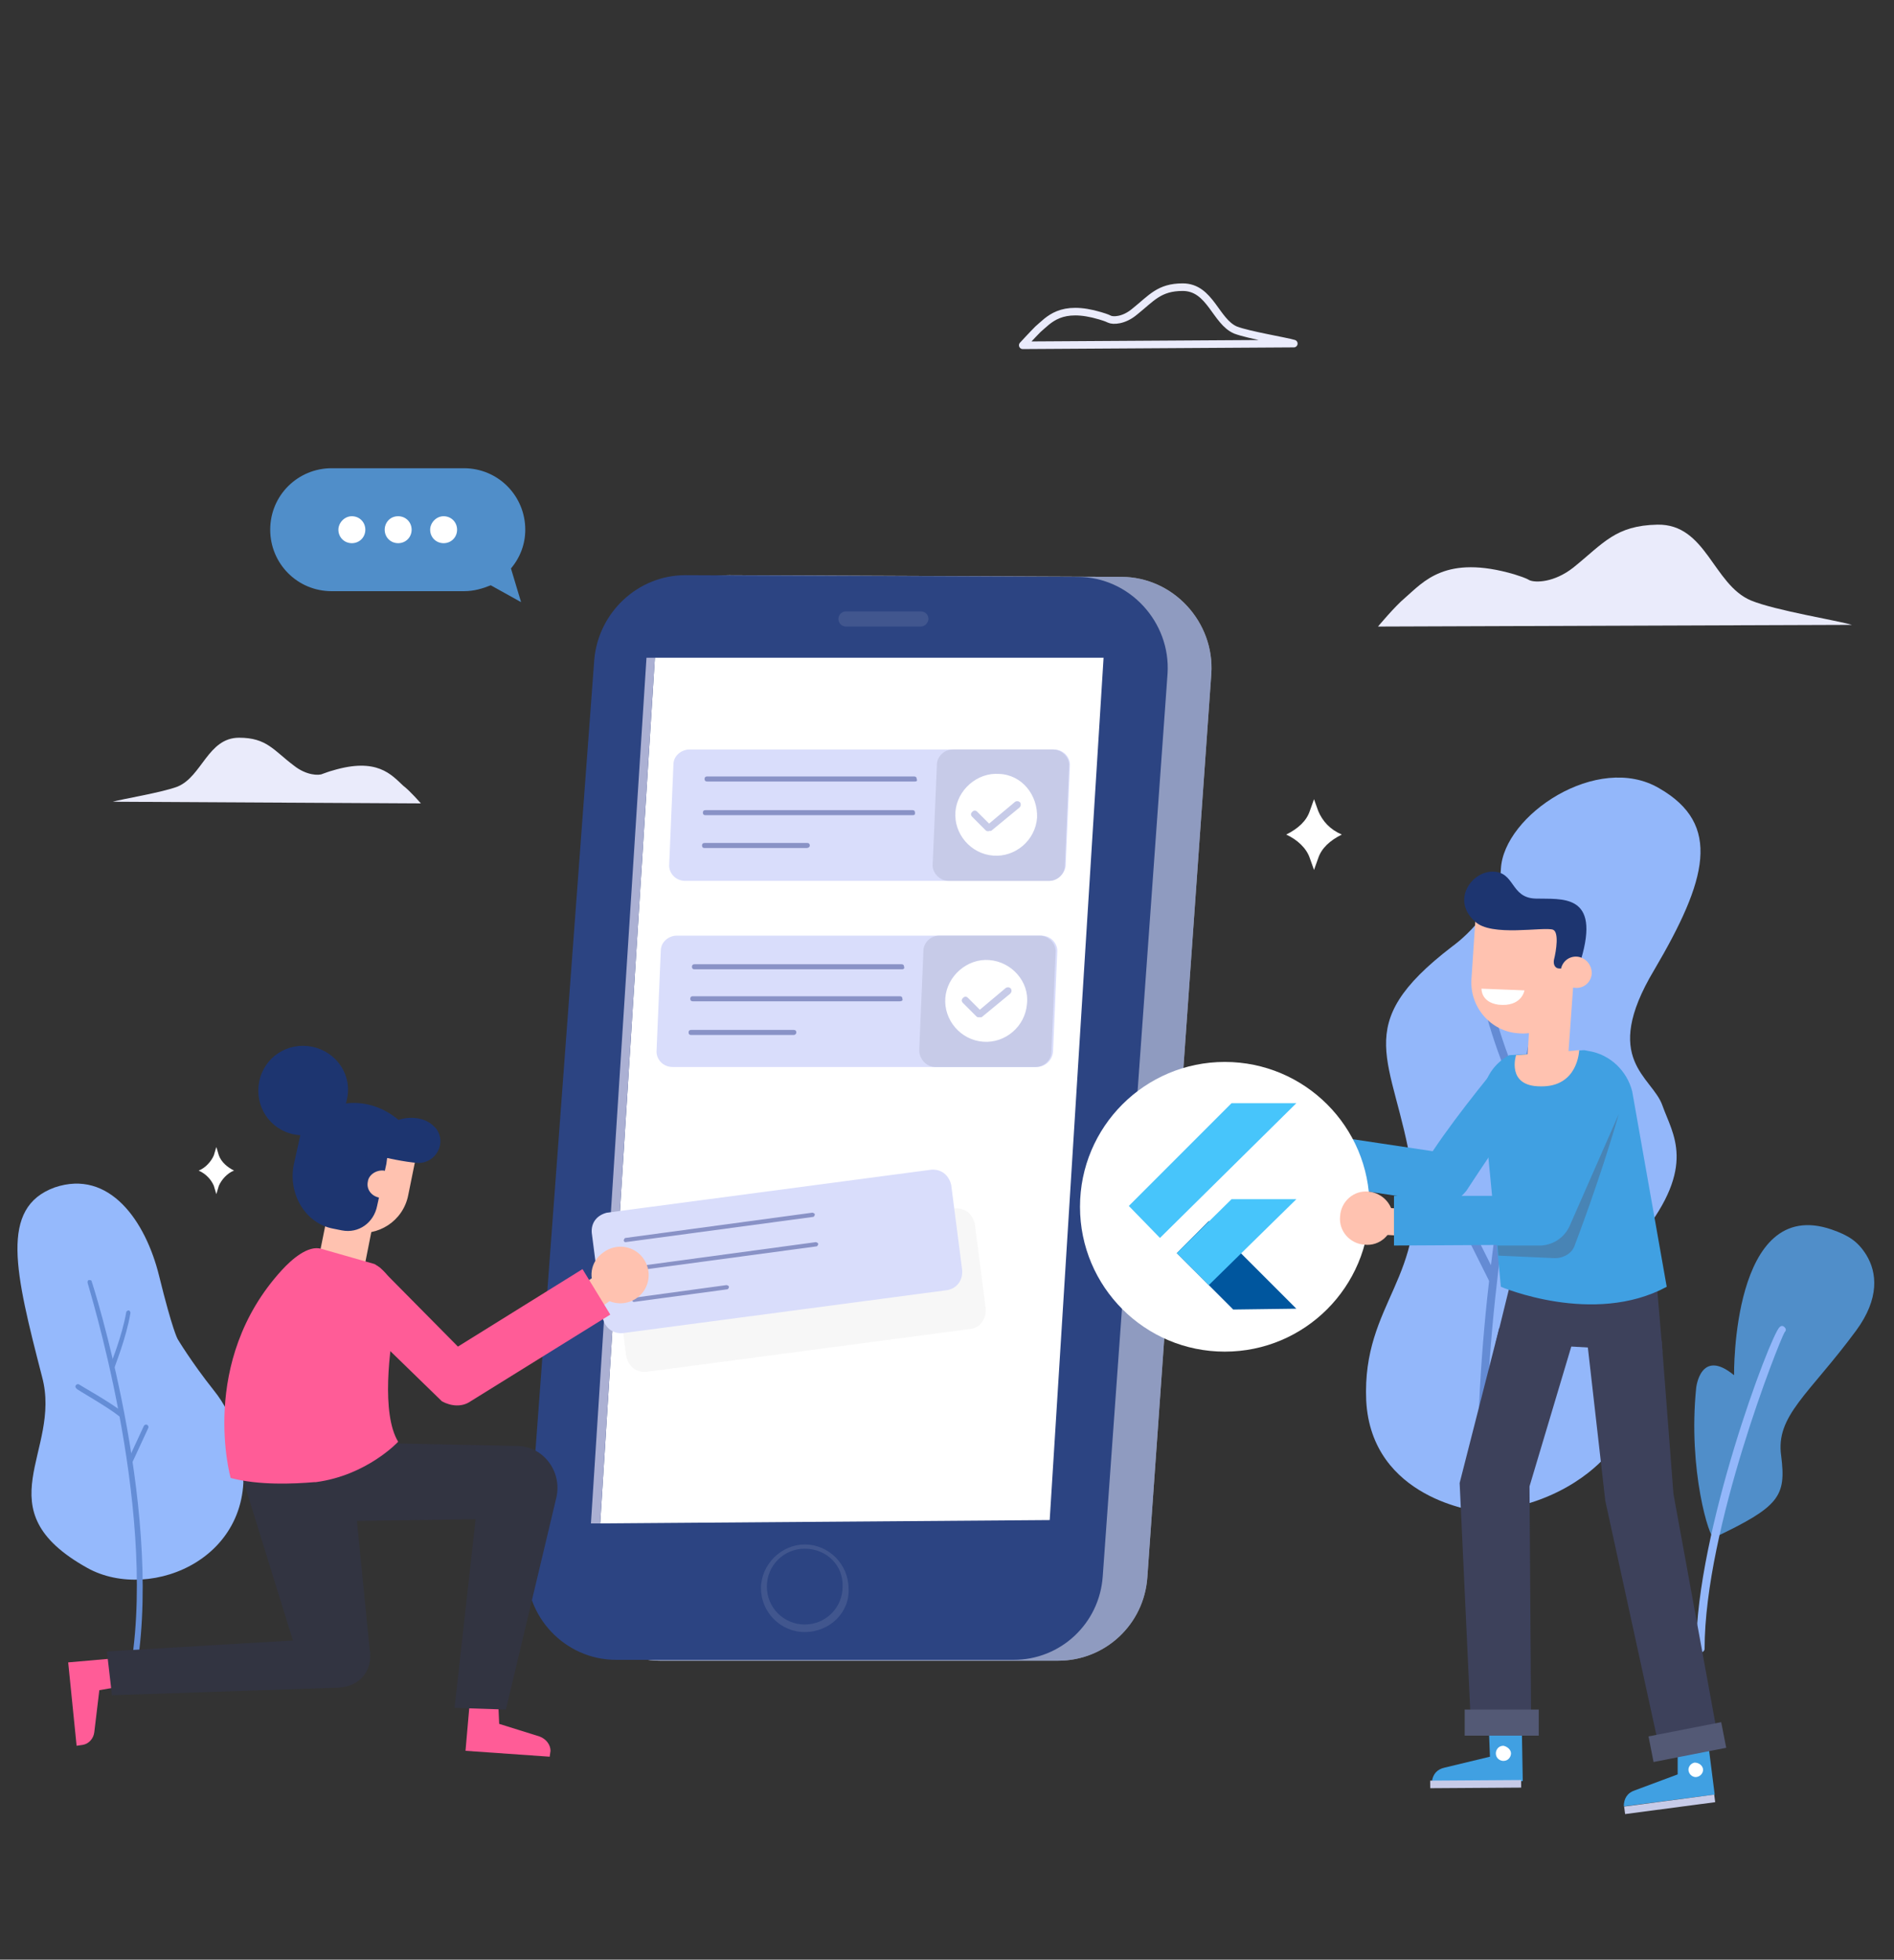 <?xml version="1.0" encoding="utf-8"?>
<!-- Generator: Adobe Illustrator 23.0.3, SVG Export Plug-In . SVG Version: 6.00 Build 0)  -->
<svg version="1.1" id="Layer_1" xmlns="http://www.w3.org/2000/svg" xmlns:xlink="http://www.w3.org/1999/xlink" x="0px" y="0px"
	 viewBox="0 0 225 232.7" style="enable-background:new 0 0 225 232.7;" xml:space="preserve">
<rect x="0" y="0" width="225" height="232.7" fill="#333333" stroke="none"/>
<style type="text/css">
	.st0{fill:#F2F3FF;}
	.st1{opacity:0.5;fill:#2C4482;enable-background:new    ;}
	.st2{fill:#2C4482;}
	.st3{fill:#FFFFFF;}
	.st4{opacity:0.1;fill:#FFFFFF;enable-background:new    ;}
	.st5{fill:#D9DDFB;}
	.st6{fill:#C7CBE8;}
	.st7{fill:#8992C6;}
	.st8{fill:#ABB0D3;}
	.st9{fill:#95B9FC;}
	.st10{fill:#648DD6;}
	.st11{fill:#EAEBFB;}
	.st12{fill:none;stroke:#EAEBFB;stroke-width:0.9;stroke-linecap:round;stroke-linejoin:round;stroke-miterlimit:10;}
	.st13{fill:#508EC9;}
	.st14{fill:#93B7FA;}
	.st15{fill:#648BD4;}
	.st16{fill:#3D415B;}
	.st17{fill:#40A0E2;}
	.st18{fill:#FFC2B0;}
	.st19{fill:#1D3570;}
	.st20{fill:#535975;}
	.st21{fill:#4884B5;}
	.st22{opacity:0.12;fill:#B8B8B8;enable-background:new    ;}
	.st23{fill:#FF5C97;}
	.st24{fill:#323441;}
	.st25{fill:#47C5FB;}
	.st26{fill:#00569E;}
</style>
<g>
	<g>
		<g>
			<g>
				<g>
					<g>
						<path class="st0" d="M86.6,68.3l46.6,0.2c6.2,0,11.1,5.4,10.7,11.5l-7.6,107.3c-0.4,5.6-5,9.9-10.6,9.9H78.4
							c-6.1,0-11-5.2-10.6-11.3l8-107.5C76.3,72.7,81,68.3,86.6,68.3z"/>
						<path class="st1" d="M86.6,68.3l46.6,0.2c6.2,0,11.1,5.4,10.7,11.5l-7.6,107.3c-0.4,5.6-5,9.9-10.6,9.9H78.4
							c-6.1,0-11-5.2-10.6-11.3l8-107.5C76.3,72.7,81,68.3,86.6,68.3z"/>
						<path class="st2" d="M81.4,68.3l46.6,0.2c6.2,0,11.1,5.4,10.7,11.5L131,187.2c-0.4,5.6-5,9.9-10.6,9.9H73.2
							c-6.1,0-11-5.2-10.6-11.3l8-107.5C71.1,72.7,75.8,68.3,81.4,68.3z"/>
						<polygon class="st3" points="77.8,78.1 131.1,78.1 124.7,180.5 71.3,180.9 						"/>
						<path class="st4" d="M95.6,193.8c-2.9,0-5.2-2.4-5.2-5.2s2.4-5.2,5.2-5.2c2.9,0,5.2,2.4,5.2,5.2
							C101,191.4,98.6,193.8,95.6,193.8z M95.6,183.9c-2.5,0-4.5,2-4.5,4.5s2,4.5,4.5,4.5s4.5-2,4.5-4.5
							C100.2,185.9,98.2,183.9,95.6,183.9z"/>
						<path class="st4" d="M109.4,74.4h-8.9c-0.5,0-0.9-0.4-0.9-0.9l0,0c0-0.5,0.4-0.9,0.9-0.9h8.9c0.5,0,0.9,0.4,0.9,0.9l0,0
							C110.3,73.9,109.9,74.4,109.4,74.4z"/>
					</g>
					<g>
						<path class="st5" d="M124.6,104.6H81.4c-1.2,0-2-1-1.9-2L80,90.8c0-1.1,1-1.8,1.9-1.8h43.3c1.2,0,2,1,1.9,2l-0.5,11.8
							C126.5,103.7,125.7,104.6,124.6,104.6z"/>
						<path class="st6" d="M112.7,104.6h11.9c1.1,0,1.9-0.9,1.9-1.8L127,91c0.1-1.1-0.9-2-1.9-2h-11.9c-1.1,0-1.9,0.9-1.9,1.8
							l-0.5,11.8C110.7,103.6,111.6,104.6,112.7,104.6z"/>
						<path class="st7" d="M108.7,92.8H84c-0.2,0-0.3-0.1-0.3-0.3c0-0.2,0.1-0.3,0.3-0.3h24.6c0.2,0,0.3,0.1,0.3,0.3
							C109,92.7,108.9,92.8,108.7,92.8z"/>
						<path class="st7" d="M108.4,96.8H83.8c-0.2,0-0.3-0.1-0.3-0.3s0.1-0.3,0.3-0.3h24.6c0.2,0,0.3,0.1,0.3,0.3
							S108.7,96.8,108.4,96.8z"/>
						<path class="st7" d="M95.8,100.7H83.7c-0.2,0-0.3-0.1-0.3-0.3c0-0.2,0.1-0.3,0.3-0.3h12.2c0.2,0,0.3,0.1,0.3,0.3
							S96,100.7,95.8,100.7z"/>
					</g>
					<g>
						<path class="st5" d="M123.1,126.7H79.9c-1.2,0-2-1-1.9-2l0.5-11.8c0-1.1,1-1.8,1.9-1.8h43.3c1.2,0,2,1,1.9,2l-0.5,11.8
							C125,125.9,124.2,126.7,123.1,126.7z"/>
						<path class="st6" d="M111.1,126.7H123c1.1,0,1.9-0.9,1.9-1.8l0.5-11.8c0.1-1.1-0.9-2-1.9-2h-11.9c-1.1,0-1.9,0.9-1.9,1.8
							l-0.5,11.8C109.2,125.8,110.1,126.7,111.1,126.7z"/>
						<path class="st7" d="M107.2,115.1H82.5c-0.2,0-0.3-0.1-0.3-0.3c0-0.2,0.1-0.3,0.3-0.3h24.6c0.2,0,0.3,0.1,0.3,0.3
							C107.5,115,107.3,115.1,107.2,115.1z"/>
						<path class="st7" d="M106.9,118.9H82.3c-0.2,0-0.3-0.1-0.3-0.3c0-0.2,0.1-0.3,0.3-0.3h24.6c0.2,0,0.3,0.1,0.3,0.3
							C107.3,118.8,107.1,118.9,106.9,118.9z"/>
						<path class="st7" d="M94.3,122.9H82.1c-0.2,0-0.3-0.1-0.3-0.3s0.1-0.3,0.3-0.3h12.2c0.2,0,0.3,0.1,0.3,0.3
							S94.4,122.9,94.3,122.9z"/>
					</g>
					<polygon class="st8" points="77.8,78.1 71.3,180.9 70.2,180.9 76.8,78.1 					"/>
					<g>
						<path class="st3" d="M123.2,97.1c-0.2,2.7-2.6,4.7-5.2,4.5c-2.7-0.2-4.7-2.6-4.5-5.2s2.6-4.7,5.2-4.5
							C121.4,92,123.3,94.4,123.2,97.1z"/>
						<path class="st6" d="M117.4,98.7c-0.1,0-0.2,0-0.3-0.1l-1.6-1.6c-0.2-0.2-0.2-0.4,0-0.6s0.4-0.2,0.6,0l1.4,1.4l3.1-2.6
							c0.2-0.1,0.4-0.1,0.6,0.1c0.1,0.2,0.1,0.4-0.1,0.6l-3.4,2.8C117.7,98.6,117.5,98.7,117.4,98.7z"/>
					</g>
					<g>
						<path class="st3" d="M122,119.2c-0.2,2.7-2.6,4.7-5.2,4.5c-2.7-0.2-4.7-2.6-4.5-5.2s2.6-4.7,5.2-4.5
							C120.2,114.2,122.3,116.6,122,119.2z"/>
						<path class="st6" d="M116.3,120.8c-0.1,0-0.2,0-0.3-0.1l-1.6-1.6c-0.2-0.2-0.2-0.4,0-0.6s0.4-0.2,0.6,0l1.4,1.4l3.1-2.6
							c0.2-0.1,0.4-0.1,0.6,0.1c0.1,0.2,0.1,0.4-0.1,0.6l-3.4,2.8C116.5,120.8,116.4,120.8,116.3,120.8z"/>
					</g>
				</g>
				<g>
					<path class="st9" d="M21.1,159c0,0-0.6-1-2.2-7.5S13,138.8,6.5,141c-6.6,2.4-4.7,10.1-1.5,22.5c2.4,8.9-7.2,15.7,5.4,22.7
						c7.6,4.2,20.8-1.4,18.2-14c0,0-0.6-3.9-3.2-7.1C22.7,161.7,21.1,159,21.1,159z"/>
					<g>
						<path class="st10" d="M15.8,197.9c-0.1,0-0.2-0.2-0.2-0.3c3-19.3-5.2-45.1-5.2-45.3c0-0.1,0-0.3,0.2-0.3c0.1,0,0.3,0,0.3,0.2
							c0.1,0.2,8.4,26.2,5.4,45.6C16.2,197.8,16,197.9,15.8,197.9L15.8,197.9z"/>
						<path class="st10" d="M13.3,162.5C13.2,162.5,13.2,162.5,13.3,162.5c-0.2-0.1-0.2-0.2-0.2-0.4c0,0,1.4-3.4,1.9-6.3
							c0-0.1,0.2-0.2,0.3-0.2s0.2,0.2,0.2,0.3c-0.5,3-1.9,6.4-1.9,6.5C13.5,162.4,13.4,162.5,13.3,162.5z"/>
						<path class="st10" d="M14.3,168.2h-0.1c-1.5-1.2-5.1-3.2-5.1-3.3c-0.1-0.1-0.2-0.2-0.1-0.4c0.1-0.1,0.2-0.2,0.4-0.1
							c0.1,0.1,3.7,2.1,5.2,3.3c0.1,0.1,0.1,0.3,0,0.4C14.5,168.2,14.4,168.3,14.3,168.2z"/>
						<path class="st10" d="M15.4,173.8C15.3,173.8,15.3,173.8,15.4,173.8c-0.2-0.1-0.2-0.2-0.2-0.4l1.9-4.1
							c0.1-0.1,0.2-0.2,0.4-0.1c0.1,0.1,0.2,0.2,0.1,0.4l-1.9,4.1C15.6,173.7,15.5,173.8,15.4,173.8z"/>
					</g>
				</g>
				<path class="st11" d="M50,95.4c0,0-1.3-1.5-2.1-2.1c-1.4-1.3-3.1-3.4-8.4-1.8c-0.4,0.1-0.9,0.3-1.2,0.4c-0.4,0.2-1.9,0.2-3.4-1
					c-2.4-1.8-3.2-3.3-6.5-3.3c-3.7,0-4.4,4.6-7.3,5.8c-1.8,0.7-6.7,1.5-7.7,1.8L50,95.4z"/>
				<path class="st12" d="M121.5,41c0,0,1.2-1.3,1.8-1.9c1.3-1.1,2.7-3,7.4-1.6c0.3,0.1,0.7,0.2,1.1,0.4c0.4,0.2,1.7,0.2,3-0.9
					c2-1.6,2.9-2.9,5.7-2.9c3.3,0,3.9,4.1,6.3,5.1c1.6,0.6,5.9,1.3,6.9,1.6L121.5,41z"/>
				<path class="st11" d="M163.7,74.4c0,0,2-2.4,3.2-3.4c2.2-1.9,4.8-5.2,13-2.8c0.6,0.2,1.3,0.4,1.8,0.7c0.7,0.3,2.9,0.3,5.2-1.5
					c3.6-2.9,5-5,10-5.1c5.8-0.1,6.6,7.1,11.1,9c2.9,1.2,10.4,2.4,12,2.9L163.7,74.4z"/>
				<g>
					<path class="st13" d="M60.7,67.5c1.1-1.3,1.7-2.9,1.7-4.6c0-4-3.2-7.3-7.3-7.3H39.4c-4,0-7.3,3.2-7.3,7.3c0,4,3.2,7.3,7.3,7.3
						h15.7c1.2,0,2.2-0.3,3.2-0.7l3.6,2L60.7,67.5z"/>
					<g>
						<path class="st3" d="M51.1,62.9c0,0.9,0.7,1.6,1.6,1.6c0.9,0,1.6-0.7,1.6-1.6c0-0.9-0.7-1.6-1.6-1.6
							C51.8,61.3,51.1,62.1,51.1,62.9z"/>
						<path class="st3" d="M45.7,62.9c0,0.9,0.7,1.6,1.6,1.6c0.9,0,1.6-0.7,1.6-1.6c0-0.9-0.7-1.6-1.6-1.6
							C46.3,61.3,45.7,62.1,45.7,62.9z"/>
						<path class="st3" d="M40.2,62.9c0,0.9,0.7,1.6,1.6,1.6s1.6-0.7,1.6-1.6c0-0.9-0.7-1.6-1.6-1.6S40.2,62.1,40.2,62.9z"/>
					</g>
				</g>
				<g>
					<path class="st14" d="M176,179.5c-0.5,0-13.1-1.5-13.7-13.2c-0.5-11.7,7.5-14.6,5.4-27.6c-2.1-13.1-7.6-16.8,4.8-26.3
						c0,0,5.6-3.9,5.8-9.2c0.3-6.4,11.5-13.9,18.8-9.6c7.5,4.3,5.7,10.9-0.6,21.6c-6.4,10.7-0.2,12.6,1,16.1
						c1.2,3.4,4.1,7.1-2.5,15.4c-6.5,8.2,1.3,18.4-4.3,26.3C190.7,173,185.9,178.9,176,179.5z"/>
					<g>
						<path class="st15" d="M177.9,197.4c0.3-0.1,0.4-0.3,0.4-0.6c-6.7-35.8,7.1-84.5,7.2-85c0.1-0.3-0.1-0.5-0.3-0.6
							c-0.3-0.1-0.5,0.1-0.6,0.3c-0.1,0.5-14,49.5-7.2,85.4C177.4,197.3,177.6,197.5,177.9,197.4L177.9,197.4z"/>
						<path class="st15" d="M180.8,130.9L180.8,130.9c0.3-0.1,0.4-0.4,0.3-0.7c0-0.1-2.9-6.4-4-11.8c-0.1-0.3-0.3-0.4-0.6-0.4
							c-0.3,0.1-0.4,0.3-0.4,0.6c1.2,5.5,4.1,11.9,4.1,12C180.3,130.9,180.5,131,180.8,130.9z"/>
						<path class="st15" d="M179,141.7c0.1,0,0.1-0.1,0.2-0.1c2.7-2.2,9.4-6.4,9.4-6.4c0.2-0.1,0.3-0.5,0.2-0.7s-0.4-0.3-0.7-0.2
							c-0.3,0.2-6.9,4.3-9.6,6.5c-0.2,0.2-0.2,0.5-0.1,0.7C178.6,141.7,178.8,141.8,179,141.7z"/>
						<path class="st15" d="M177.5,152.3h0.1c0.2-0.1,0.3-0.4,0.2-0.7l-3.7-7.4c-0.1-0.2-0.4-0.3-0.7-0.2c-0.2,0.1-0.3,0.4-0.2,0.7
							l3.7,7.4C177,152.2,177.2,152.3,177.5,152.3z"/>
					</g>
				</g>
				<g>
					<path class="st13" d="M203.6,182.6c-0.5,0.2-3.1-8-2.1-17.8c0,0,0.5-4.8,4.5-1.5c0,0-0.3-21.4,11.6-17.3c2,0.7,3.1,1.4,4.1,3
						c1.3,2.1,1.6,5.2-1.2,9c-5.6,7.6-9.6,10.1-8.9,14.9C212.2,177.7,211.4,178.9,203.6,182.6z"/>
					<path class="st14" d="M202.1,196.2c0.2,0,0.4-0.2,0.4-0.4c0-14.3,8.9-36.6,9.5-37.6c0.2-0.2,0.2-0.4,0-0.6
						c-0.2-0.2-0.4-0.2-0.6,0c-1.1,1-9.9,24.3-9.9,38.2C201.7,196,201.9,196.2,202.1,196.2z"/>
				</g>
				<g>
					<g>
						<polygon class="st16" points="179.3,152.9 177.7,159.4 197.5,160.5 196.8,152.3 						"/>
						<polygon class="st16" points="187.5,157.1 181.7,176.5 181.9,205.9 174.8,206.1 173.4,176.1 178.1,157.7 						"/>
						<polygon class="st16" points="197.4,159.2 198.8,177.4 204.3,207.5 197.4,208.9 190.7,178.2 188.3,157.1 						"/>
						<g>
							<path class="st17" d="M176.9,206h3.9l0.1,5.5l-10.8,0.1l0,0c0.1-0.9,0.6-1.5,1.5-1.7l5.4-1.3L176.9,206L176.9,206z"/>
							
								<rect x="169.9" y="211.4" transform="matrix(1 -6.579585e-03 6.579585e-03 1 -1.39 1.158)" class="st6" width="10.8" height="0.9"/>
							<path class="st3" d="M179.5,208.2c0,0.4-0.3,0.9-0.9,0.9c-0.4,0-0.9-0.3-0.9-0.9c0-0.4,0.3-0.9,0.9-0.9
								C179.1,207.4,179.5,207.8,179.5,208.2z"/>
						</g>
						<g>
							<path class="st17" d="M199.3,208.1l3.7-0.5l0.7,5.5l-10.8,1.4l0,0c0-0.9,0.4-1.6,1.3-1.9l5.1-1.9V208.1z"/>
							
								<rect x="193.1" y="213.8" transform="matrix(0.991 -0.131 0.131 0.991 -26.431 27.941)" class="st6" width="10.8" height="0.9"/>
							<path class="st3" d="M202.3,210c0.1,0.4-0.2,0.9-0.7,1c-0.4,0.1-0.9-0.2-1-0.7c-0.1-0.4,0.2-0.9,0.7-1
								C201.8,209.3,202.2,209.6,202.3,210z"/>
						</g>
						<path class="st17" d="M171.4,142.8c-0.1,0-0.1,0-0.2,0l-17.9-2.7l0.9-5.8l16,2.4c3.2-4.8,8-10.5,8-10.5c0,0.1,0.2,0.2,0,0
							l5.7,0.5c0.2,1.4-1,1.4-9.7,14.7C173.4,142.4,172.5,142.9,171.4,142.8z"/>
						<path class="st17" d="M188.2,124.7l0.5,0.1c2.6,0.4,4.6,2.4,5.2,4.8l4.1,23.2c-8.7,4.7-19.7,0-19.7,0l-2.1-21.7
							c-0.3-2.4,1-4.7,3.1-5.8l0,0L188.2,124.7z"/>
						<polygon class="st18" points="186.2,126.7 181.4,126.3 182.1,115.3 187,115.6 						"/>
						<path class="st18" d="M180.1,125.3l7.5-0.6c0,0-0.1,4.4-4.6,4.3C178.9,129,180.1,125.3,180.1,125.3z"/>
						<g>
							<path class="st3" d="M153.6,137.2c-0.3,1.7-1.9,2.9-3.6,2.6c-1.7-0.3-2.9-1.9-2.6-3.6c0.3-1.7,1.9-2.9,3.6-2.6
								C152.7,133.8,153.8,135.5,153.6,137.2z"/>
							<path class="st3" d="M155.3,139l-3.2-0.5c-0.9-0.1-1.4-1-1.3-1.8l0,0c0.1-0.9,1-1.4,1.8-1.3l3.2,0.5c0.9,0.1,1.4,1,1.3,1.8
								l0,0C156.9,138.6,156.2,139.3,155.3,139z"/>
						</g>
						<g>
							<ellipse class="st3" cx="145.5" cy="143.3" rx="17.2" ry="17.2"/>
						</g>
						<path class="st18" d="M180.4,122.7L180.4,122.7c-3.3-0.2-5.8-3.1-5.6-6.4l0.5-7.5l12,0.9l-0.5,7.5
							C186.6,120.4,183.7,123,180.4,122.7z"/>
						<path class="st19" d="M186.9,115.1l-1.7-0.1c-0.4,0-0.7-0.4-0.6-1c0.3-1.2,0.6-3.3-0.1-3.6c-1.1-0.4-7.4,0.9-9.3-1
							c-2.8-2.5-0.4-5.9,2.1-5.9c2.7,0,2.1,3.1,5.1,3.2c3.1,0.1,7.8-0.7,5.4,7.3L186.9,115.1z"/>
						<path class="st18" d="M189.1,115.6c-0.1,1.1-1,1.8-2,1.7c-1.1-0.1-1.8-1-1.7-2c0.1-1.1,1-1.8,2-1.7
							C188.3,113.7,189.1,114.5,189.1,115.6z"/>
						<g>
							<path class="st18" d="M165.5,144.9c-0.1,1.7-1.6,3.1-3.4,2.9c-1.7-0.1-3.1-1.6-2.9-3.4c0.1-1.7,1.6-3.1,3.4-2.9
								C164.4,141.7,165.6,143.2,165.5,144.9z"/>
							<path class="st18" d="M167.4,146.8l-3.3-0.2c-0.9-0.1-1.5-0.9-1.5-1.7l0,0c0.1-0.9,0.9-1.5,1.7-1.5l3.3,0.2
								c0.9,0.1,1.5,0.9,1.5,1.7l0,0C169,146.1,168.3,146.8,167.4,146.8z"/>
						</g>
						<path class="st17" d="M165.6,147.9V142h16.3l5.6-13.3c0.6-1.5,2.5-2.1,3.9-1.5l0,0c1.5,0.6,2.1,2.5,1.5,3.9l-6.4,15
							c-0.4,1.1-1.5,1.7-2.7,1.7L165.6,147.9z"/>
						<rect x="174" y="203" class="st20" width="8.8" height="3.1"/>
						
							<rect x="196.2" y="205.3" transform="matrix(0.981 -0.192 0.192 0.981 -36.05 42.46)" class="st20" width="8.8" height="3.1"/>
					</g>
					<path class="st3" d="M176,117.4l5.1,0.2c0,0-0.3,2-3.1,1.7C175.9,119,176,117.4,176,117.4z"/>
					<path class="st21" d="M177.9,147.9h5.2c1.5-0.1,2.8-1,3.4-2.4l5.8-13.2c-2.2,7.7-5.2,15.5-5.2,15.5c-0.3,1-1.3,1.6-2.4,1.6
						l-6.7-0.3L177.9,147.9z"/>
				</g>
				<g>
					<path class="st22" d="M115.3,157.8l-38.5,5.1c-1.2,0.1-2.1-0.6-2.4-1.8L73.1,151c-0.1-1.2,0.6-2.1,1.8-2.4l38.5-5.1
						c1.2-0.1,2.1,0.6,2.4,1.8l1.3,10.1C117.2,156.6,116.4,157.7,115.3,157.8z"/>
					<path class="st5" d="M112.5,153.2L74,158.3c-1.2,0.1-2.1-0.6-2.4-1.8l-1.3-10.1c-0.1-1.2,0.6-2.1,1.8-2.4l38.5-5.1
						c1.2-0.1,2.1,0.6,2.4,1.8l1.3,10.1C114.4,152,113.7,153,112.5,153.2z"/>
					<path class="st7" d="M74.3,147.5c-0.1,0-0.2-0.1-0.2-0.2c0-0.1,0.1-0.3,0.2-0.3l22.2-3c0.1,0,0.3,0.1,0.3,0.2
						c0,0.1-0.1,0.3-0.2,0.3L74.3,147.5L74.3,147.5z"/>
					<path class="st7" d="M74.7,151c-0.1,0-0.2-0.1-0.2-0.2c0-0.1,0.1-0.3,0.2-0.3l22.2-3c0.1,0,0.3,0.1,0.3,0.2S97.1,148,97,148
						L74.7,151C74.8,151,74.7,151,74.7,151z"/>
					<path class="st7" d="M75.3,154.6c-0.1,0-0.2-0.1-0.2-0.2s0.1-0.3,0.2-0.3l11-1.5c0.1,0,0.3,0.1,0.3,0.2c0,0.1-0.1,0.3-0.2,0.3
						L75.3,154.6L75.3,154.6z"/>
				</g>
				<g>
					<path class="st23" d="M59.2,202.4l-3.4-0.2l-0.5,5.7l10,0.7l0.1-0.7c0-0.7-0.5-1.4-1.3-1.7l-4.8-1.5L59.2,202.4L59.2,202.4z"/>
					<path class="st23" d="M14.1,200.3l-0.3-3.4l-5.7,0.5l1,9.9l0.7-0.1c0.7-0.1,1.3-0.7,1.4-1.5l0.6-5L14.1,200.3z"/>
					<path class="st24" d="M28.5,174.5l6.3,20.3l-22.1,1.3l0.6,5.2l26.9-0.9c2.4-0.1,4.2-1.9,3.7-4.7l-1.5-15.1l14.1-0.2L54,202.8
						l6.1,0.2l6-25.2c0.7-3.1-1.6-6.1-4.7-6.1l-14.5-0.3L28.5,174.5z"/>
					<g>
						<g>
							<polygon class="st18" points="37.6,150.7 43,151.9 45.3,140.3 39.9,139.3 							"/>
							<path class="st18" d="M41.9,146.3L41.9,146.3c3,0.6,6-1.3,6.6-4.4l1.4-6.9l-11-2.4l-1.4,6.9
								C36.8,142.8,38.7,145.8,41.9,146.3z"/>
							<path class="st19" d="M45.9,138.2l-1.1,5c-0.4,2-2.2,3.3-4.2,2.9l-1-0.2c-3.3-0.6-5.4-4.1-4.7-7.6l1-4.5l10.3,2.1L45.9,138.2
								z"/>
							<path class="st19" d="M45.5,137.4c0,0,2.6,0.6,4.2,0.7c2.1,0,3.4-2.4,2.1-4.1c-0.1-0.1-0.1-0.1-0.2-0.2
								c-1.6-1.7-4.4-0.9-4.4-0.7C47.2,133.3,45.5,137.4,45.5,137.4z"/>
							<path class="st19" d="M48.8,134.5c0,0-3.2-4.6-8.7-3.3c0,0-2.1-0.1-4.3,2.5l9.2,4.4L48.8,134.5z"/>
							<path class="st18" d="M43.7,140.3c-0.2,0.9,0.4,1.7,1.3,1.9c0.9,0.2,1.7-0.4,1.9-1.3c0.2-0.9-0.4-1.7-1.3-1.9
								C44.7,138.9,43.8,139.5,43.7,140.3z"/>
							<path class="st19" d="M41.2,130.6c-0.6,2.9-3.4,4.7-6.3,4.1c-2.9-0.6-4.7-3.4-4.1-6.3c0.6-2.9,3.4-4.7,6.3-4.1
								C40,124.9,41.9,127.7,41.2,130.6z"/>
						</g>
						<path class="st23" d="M47.3,171.2c-2-3.3-1.1-10.9-0.2-15.4c0.4-2.2-0.6-4.5-2.6-5.7l0,0l-6.3-1.8c-1.6-0.5-3.6,1.3-4.7,2.5
							c-10,10.9-6.1,24.7-6.1,24.7c3.4,0.9,7.5,0.7,9.9,0.5l0,0h0.1h0.1C43.6,175.2,47.3,171.2,47.3,171.2z"/>
						<g>
							<g>
								<path class="st18" d="M71,153.4c1.1,1.5,3.2,1.8,4.7,0.7s1.8-3.2,0.7-4.7c-1.1-1.5-3.2-1.8-4.7-0.7
									C70.1,149.8,69.8,151.9,71,153.4z"/>
								<path class="st18" d="M70.1,156.1l2.9-2c0.7-0.5,1-1.6,0.4-2.4l0,0c-0.5-0.7-1.6-1-2.4-0.4l-2.9,2c-0.7,0.5-1,1.6-0.4,2.4
									l0,0C68.4,156.4,69.4,156.6,70.1,156.1z"/>
							</g>
							<path class="st23" d="M72.5,156.1l-3.3-5.4l-14.8,9.2l-9.3-9.4c-1.5-1-3.4-0.5-4.4,0.9l0,0c-1,1.5-0.5,3.4,0.9,4.4l10.9,10.6
								c1.1,0.6,2.4,0.7,3.4,0L72.5,156.1z"/>
						</g>
					</g>
				</g>
				<g>
					<path class="st3" d="M156.6,96.3l-0.5-1.4l-0.5,1.4c-0.4,1.2-1.4,2.1-2.8,2.8l0,0l0,0c1.3,0.6,2.4,1.6,2.8,2.8l0.5,1.4l0.5-1.4
						c0.4-1.2,1.4-2.1,2.8-2.8l0,0l0,0C158,98.5,157.1,97.5,156.6,96.3z"/>
					<path class="st3" d="M26,137.2l-0.3-1l-0.3,1c-0.3,0.7-1,1.5-1.8,1.8l0,0l0,0c0.9,0.4,1.5,1.1,1.8,1.8l0.3,1l0.3-1
						c0.3-0.7,1-1.5,1.8-1.8l0,0l0,0C27,138.6,26.3,138,26,137.2z"/>
				</g>
			</g>
		</g>
	</g>
</g>
<polygon class="st25" points="154,131 146.3,131 134.1,143.2 137.8,147 "/>
<polygon class="st26" points="154,155.4 143.6,145 139.8,148.8 146.5,155.5 "/>
<polygon class="st25" points="154,142.4 146.3,142.4 139.8,148.8 143.6,152.6 "/>
</svg>
